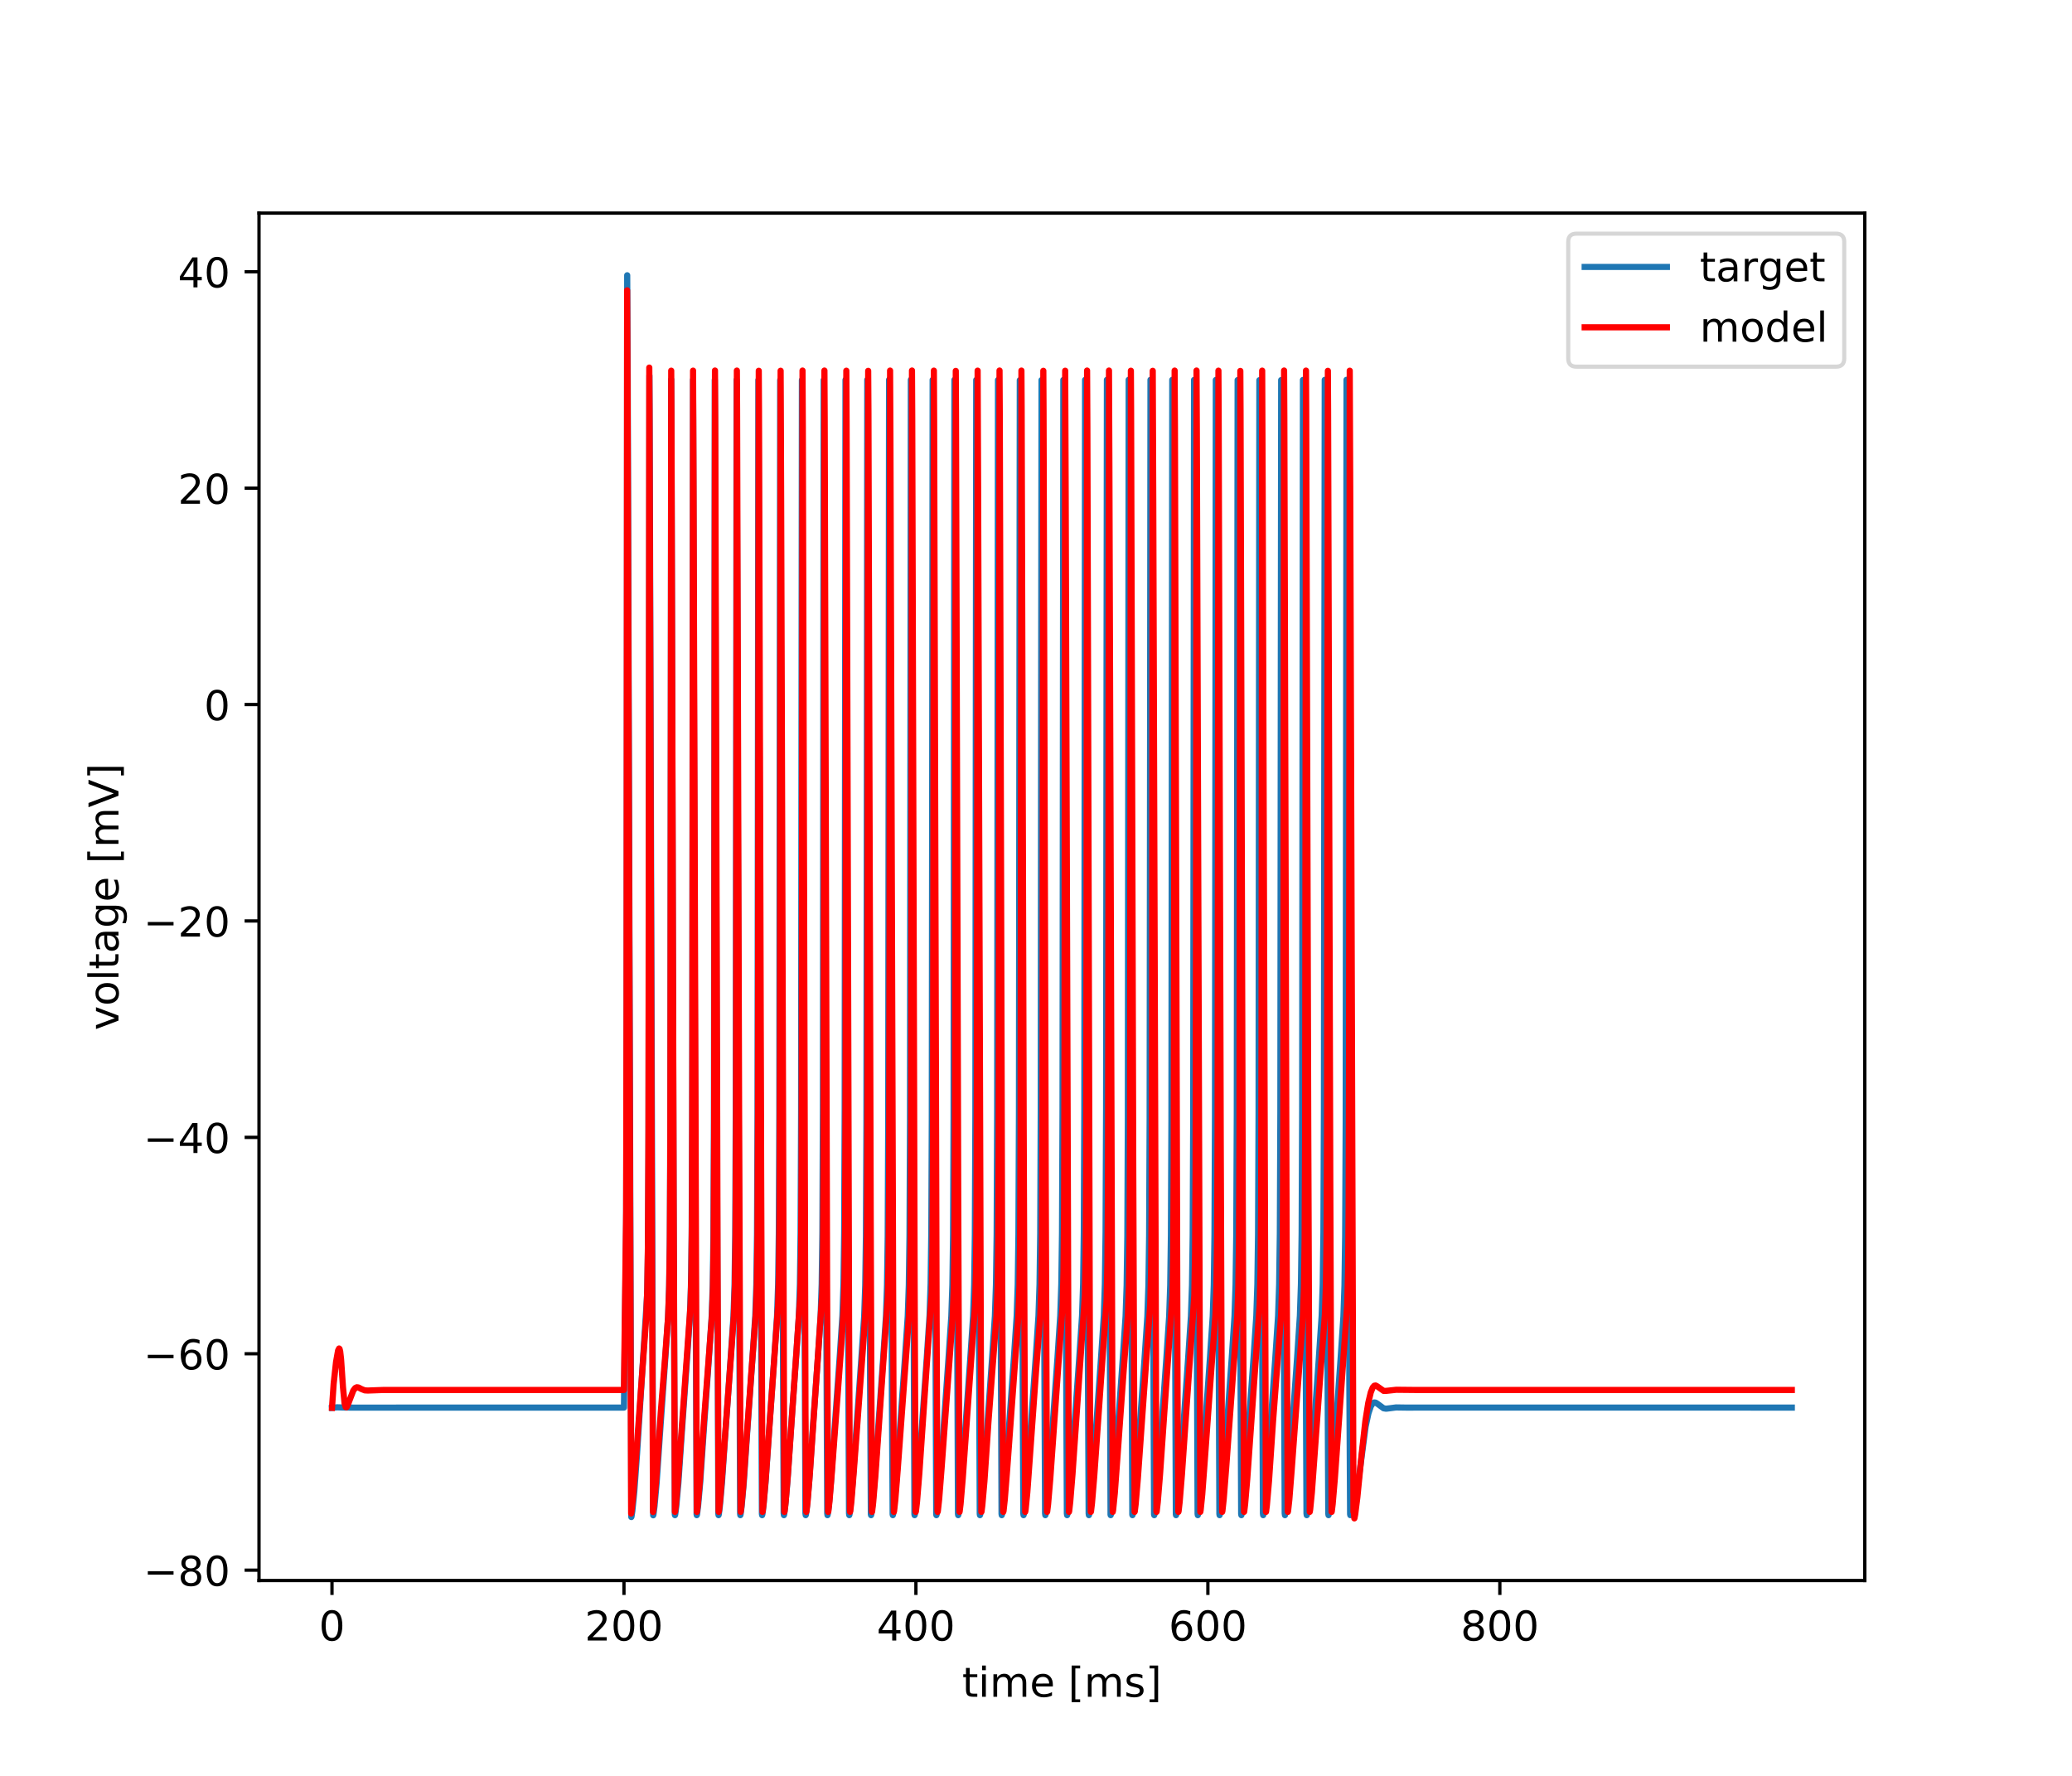 <?xml version="1.0" encoding="utf-8" standalone="no"?>
<!DOCTYPE svg PUBLIC "-//W3C//DTD SVG 1.1//EN"
  "http://www.w3.org/Graphics/SVG/1.1/DTD/svg11.dtd">
<!-- Created with matplotlib (https://matplotlib.org/) -->
<svg height="432pt" version="1.1" viewBox="0 0 504 432" width="504pt" xmlns="http://www.w3.org/2000/svg" xmlns:xlink="http://www.w3.org/1999/xlink">
 <defs>
  <style type="text/css">
*{stroke-linecap:butt;stroke-linejoin:round;}
  </style>
 </defs>
 <g id="figure_1">
  <g id="patch_1">
   <path d="M 0 432 
L 504 432 
L 504 0 
L 0 0 
z
" style="fill:#ffffff;"/>
  </g>
  <g id="axes_1">
   <g id="patch_2">
    <path d="M 63 384.48 
L 453.6 384.48 
L 453.6 51.84 
L 63 51.84 
z
" style="fill:#ffffff;"/>
   </g>
   <g id="matplotlib.axis_1">
    <g id="xtick_1">
     <g id="line2d_1">
      <defs>
       <path d="M 0 0 
L 0 3.5 
" id="m8a6d1b498b" style="stroke:#000000;stroke-width:0.8;"/>
      </defs>
      <g>
       <use style="stroke:#000000;stroke-width:0.8;" x="80.755" xlink:href="#m8a6d1b498b" y="384.48"/>
      </g>
     </g>
     <g id="text_1">
      <!-- 0 -->
      <defs>
       <path d="M 31.781 66.406 
Q 24.172 66.406 20.328 58.906 
Q 16.5 51.422 16.5 36.375 
Q 16.5 21.391 20.328 13.891 
Q 24.172 6.391 31.781 6.391 
Q 39.453 6.391 43.281 13.891 
Q 47.125 21.391 47.125 36.375 
Q 47.125 51.422 43.281 58.906 
Q 39.453 66.406 31.781 66.406 
z
M 31.781 74.219 
Q 44.047 74.219 50.516 64.516 
Q 56.984 54.828 56.984 36.375 
Q 56.984 17.969 50.516 8.266 
Q 44.047 -1.422 31.781 -1.422 
Q 19.531 -1.422 13.062 8.266 
Q 6.594 17.969 6.594 36.375 
Q 6.594 54.828 13.062 64.516 
Q 19.531 74.219 31.781 74.219 
z
" id="DejaVuSans-48"/>
      </defs>
      <g transform="translate(77.573 399.078)scale(0.1 -0.1)">
       <use xlink:href="#DejaVuSans-48"/>
      </g>
     </g>
    </g>
    <g id="xtick_2">
     <g id="line2d_2">
      <g>
       <use style="stroke:#000000;stroke-width:0.8;" x="151.773" xlink:href="#m8a6d1b498b" y="384.48"/>
      </g>
     </g>
     <g id="text_2">
      <!-- 200 -->
      <defs>
       <path d="M 19.188 8.297 
L 53.609 8.297 
L 53.609 0 
L 7.328 0 
L 7.328 8.297 
Q 12.938 14.109 22.625 23.891 
Q 32.328 33.688 34.812 36.531 
Q 39.547 41.844 41.422 45.531 
Q 43.312 49.219 43.312 52.781 
Q 43.312 58.594 39.234 62.25 
Q 35.156 65.922 28.609 65.922 
Q 23.969 65.922 18.812 64.312 
Q 13.672 62.703 7.812 59.422 
L 7.812 69.391 
Q 13.766 71.781 18.938 73 
Q 24.125 74.219 28.422 74.219 
Q 39.75 74.219 46.484 68.547 
Q 53.219 62.891 53.219 53.422 
Q 53.219 48.922 51.531 44.891 
Q 49.859 40.875 45.406 35.406 
Q 44.188 33.984 37.641 27.219 
Q 31.109 20.453 19.188 8.297 
z
" id="DejaVuSans-50"/>
      </defs>
      <g transform="translate(142.229 399.078)scale(0.1 -0.1)">
       <use xlink:href="#DejaVuSans-50"/>
       <use x="63.623" xlink:href="#DejaVuSans-48"/>
       <use x="127.246" xlink:href="#DejaVuSans-48"/>
      </g>
     </g>
    </g>
    <g id="xtick_3">
     <g id="line2d_3">
      <g>
       <use style="stroke:#000000;stroke-width:0.8;" x="222.791" xlink:href="#m8a6d1b498b" y="384.48"/>
      </g>
     </g>
     <g id="text_3">
      <!-- 400 -->
      <defs>
       <path d="M 37.797 64.312 
L 12.891 25.391 
L 37.797 25.391 
z
M 35.203 72.906 
L 47.609 72.906 
L 47.609 25.391 
L 58.016 25.391 
L 58.016 17.188 
L 47.609 17.188 
L 47.609 0 
L 37.797 0 
L 37.797 17.188 
L 4.891 17.188 
L 4.891 26.703 
z
" id="DejaVuSans-52"/>
      </defs>
      <g transform="translate(213.247 399.078)scale(0.1 -0.1)">
       <use xlink:href="#DejaVuSans-52"/>
       <use x="63.623" xlink:href="#DejaVuSans-48"/>
       <use x="127.246" xlink:href="#DejaVuSans-48"/>
      </g>
     </g>
    </g>
    <g id="xtick_4">
     <g id="line2d_4">
      <g>
       <use style="stroke:#000000;stroke-width:0.8;" x="293.809" xlink:href="#m8a6d1b498b" y="384.48"/>
      </g>
     </g>
     <g id="text_4">
      <!-- 600 -->
      <defs>
       <path d="M 33.016 40.375 
Q 26.375 40.375 22.484 35.828 
Q 18.609 31.297 18.609 23.391 
Q 18.609 15.531 22.484 10.953 
Q 26.375 6.391 33.016 6.391 
Q 39.656 6.391 43.531 10.953 
Q 47.406 15.531 47.406 23.391 
Q 47.406 31.297 43.531 35.828 
Q 39.656 40.375 33.016 40.375 
z
M 52.594 71.297 
L 52.594 62.312 
Q 48.875 64.062 45.094 64.984 
Q 41.312 65.922 37.594 65.922 
Q 27.828 65.922 22.672 59.328 
Q 17.531 52.734 16.797 39.406 
Q 19.672 43.656 24.016 45.922 
Q 28.375 48.188 33.594 48.188 
Q 44.578 48.188 50.953 41.516 
Q 57.328 34.859 57.328 23.391 
Q 57.328 12.156 50.688 5.359 
Q 44.047 -1.422 33.016 -1.422 
Q 20.359 -1.422 13.672 8.266 
Q 6.984 17.969 6.984 36.375 
Q 6.984 53.656 15.188 63.938 
Q 23.391 74.219 37.203 74.219 
Q 40.922 74.219 44.703 73.484 
Q 48.484 72.75 52.594 71.297 
z
" id="DejaVuSans-54"/>
      </defs>
      <g transform="translate(284.265 399.078)scale(0.1 -0.1)">
       <use xlink:href="#DejaVuSans-54"/>
       <use x="63.623" xlink:href="#DejaVuSans-48"/>
       <use x="127.246" xlink:href="#DejaVuSans-48"/>
      </g>
     </g>
    </g>
    <g id="xtick_5">
     <g id="line2d_5">
      <g>
       <use style="stroke:#000000;stroke-width:0.8;" x="364.827" xlink:href="#m8a6d1b498b" y="384.48"/>
      </g>
     </g>
     <g id="text_5">
      <!-- 800 -->
      <defs>
       <path d="M 31.781 34.625 
Q 24.75 34.625 20.719 30.859 
Q 16.703 27.094 16.703 20.516 
Q 16.703 13.922 20.719 10.156 
Q 24.75 6.391 31.781 6.391 
Q 38.812 6.391 42.859 10.172 
Q 46.922 13.969 46.922 20.516 
Q 46.922 27.094 42.891 30.859 
Q 38.875 34.625 31.781 34.625 
z
M 21.922 38.812 
Q 15.578 40.375 12.031 44.719 
Q 8.5 49.078 8.5 55.328 
Q 8.5 64.062 14.719 69.141 
Q 20.953 74.219 31.781 74.219 
Q 42.672 74.219 48.875 69.141 
Q 55.078 64.062 55.078 55.328 
Q 55.078 49.078 51.531 44.719 
Q 48 40.375 41.703 38.812 
Q 48.828 37.156 52.797 32.312 
Q 56.781 27.484 56.781 20.516 
Q 56.781 9.906 50.312 4.234 
Q 43.844 -1.422 31.781 -1.422 
Q 19.734 -1.422 13.25 4.234 
Q 6.781 9.906 6.781 20.516 
Q 6.781 27.484 10.781 32.312 
Q 14.797 37.156 21.922 38.812 
z
M 18.312 54.391 
Q 18.312 48.734 21.844 45.562 
Q 25.391 42.391 31.781 42.391 
Q 38.141 42.391 41.719 45.562 
Q 45.312 48.734 45.312 54.391 
Q 45.312 60.062 41.719 63.234 
Q 38.141 66.406 31.781 66.406 
Q 25.391 66.406 21.844 63.234 
Q 18.312 60.062 18.312 54.391 
z
" id="DejaVuSans-56"/>
      </defs>
      <g transform="translate(355.284 399.078)scale(0.1 -0.1)">
       <use xlink:href="#DejaVuSans-56"/>
       <use x="63.623" xlink:href="#DejaVuSans-48"/>
       <use x="127.246" xlink:href="#DejaVuSans-48"/>
      </g>
     </g>
    </g>
    <g id="text_6">
     <!-- time [ms] -->
     <defs>
      <path d="M 18.312 70.219 
L 18.312 54.688 
L 36.812 54.688 
L 36.812 47.703 
L 18.312 47.703 
L 18.312 18.016 
Q 18.312 11.328 20.141 9.422 
Q 21.969 7.516 27.594 7.516 
L 36.812 7.516 
L 36.812 0 
L 27.594 0 
Q 17.188 0 13.234 3.875 
Q 9.281 7.766 9.281 18.016 
L 9.281 47.703 
L 2.688 47.703 
L 2.688 54.688 
L 9.281 54.688 
L 9.281 70.219 
z
" id="DejaVuSans-116"/>
      <path d="M 9.422 54.688 
L 18.406 54.688 
L 18.406 0 
L 9.422 0 
z
M 9.422 75.984 
L 18.406 75.984 
L 18.406 64.594 
L 9.422 64.594 
z
" id="DejaVuSans-105"/>
      <path d="M 52 44.188 
Q 55.375 50.25 60.062 53.125 
Q 64.75 56 71.094 56 
Q 79.641 56 84.281 50.016 
Q 88.922 44.047 88.922 33.016 
L 88.922 0 
L 79.891 0 
L 79.891 32.719 
Q 79.891 40.578 77.094 44.375 
Q 74.312 48.188 68.609 48.188 
Q 61.625 48.188 57.562 43.547 
Q 53.516 38.922 53.516 30.906 
L 53.516 0 
L 44.484 0 
L 44.484 32.719 
Q 44.484 40.625 41.703 44.406 
Q 38.922 48.188 33.109 48.188 
Q 26.219 48.188 22.156 43.531 
Q 18.109 38.875 18.109 30.906 
L 18.109 0 
L 9.078 0 
L 9.078 54.688 
L 18.109 54.688 
L 18.109 46.188 
Q 21.188 51.219 25.484 53.609 
Q 29.781 56 35.688 56 
Q 41.656 56 45.828 52.969 
Q 50 49.953 52 44.188 
z
" id="DejaVuSans-109"/>
      <path d="M 56.203 29.594 
L 56.203 25.203 
L 14.891 25.203 
Q 15.484 15.922 20.484 11.062 
Q 25.484 6.203 34.422 6.203 
Q 39.594 6.203 44.453 7.469 
Q 49.312 8.734 54.109 11.281 
L 54.109 2.781 
Q 49.266 0.734 44.188 -0.344 
Q 39.109 -1.422 33.891 -1.422 
Q 20.797 -1.422 13.156 6.188 
Q 5.516 13.812 5.516 26.812 
Q 5.516 40.234 12.766 48.109 
Q 20.016 56 32.328 56 
Q 43.359 56 49.781 48.891 
Q 56.203 41.797 56.203 29.594 
z
M 47.219 32.234 
Q 47.125 39.594 43.094 43.984 
Q 39.062 48.391 32.422 48.391 
Q 24.906 48.391 20.391 44.141 
Q 15.875 39.891 15.188 32.172 
z
" id="DejaVuSans-101"/>
      <path id="DejaVuSans-32"/>
      <path d="M 8.594 75.984 
L 29.297 75.984 
L 29.297 69 
L 17.578 69 
L 17.578 -6.203 
L 29.297 -6.203 
L 29.297 -13.188 
L 8.594 -13.188 
z
" id="DejaVuSans-91"/>
      <path d="M 44.281 53.078 
L 44.281 44.578 
Q 40.484 46.531 36.375 47.5 
Q 32.281 48.484 27.875 48.484 
Q 21.188 48.484 17.844 46.438 
Q 14.5 44.391 14.5 40.281 
Q 14.5 37.156 16.891 35.375 
Q 19.281 33.594 26.516 31.984 
L 29.594 31.297 
Q 39.156 29.25 43.188 25.516 
Q 47.219 21.781 47.219 15.094 
Q 47.219 7.469 41.188 3.016 
Q 35.156 -1.422 24.609 -1.422 
Q 20.219 -1.422 15.453 -0.562 
Q 10.688 0.297 5.422 2 
L 5.422 11.281 
Q 10.406 8.688 15.234 7.391 
Q 20.062 6.109 24.812 6.109 
Q 31.156 6.109 34.562 8.281 
Q 37.984 10.453 37.984 14.406 
Q 37.984 18.062 35.516 20.016 
Q 33.062 21.969 24.703 23.781 
L 21.578 24.516 
Q 13.234 26.266 9.516 29.906 
Q 5.812 33.547 5.812 39.891 
Q 5.812 47.609 11.281 51.797 
Q 16.75 56 26.812 56 
Q 31.781 56 36.172 55.266 
Q 40.578 54.547 44.281 53.078 
z
" id="DejaVuSans-115"/>
      <path d="M 30.422 75.984 
L 30.422 -13.188 
L 9.719 -13.188 
L 9.719 -6.203 
L 21.391 -6.203 
L 21.391 69 
L 9.719 69 
L 9.719 75.984 
z
" id="DejaVuSans-93"/>
     </defs>
     <g transform="translate(234.038 412.757)scale(0.1 -0.1)">
      <use xlink:href="#DejaVuSans-116"/>
      <use x="39.209" xlink:href="#DejaVuSans-105"/>
      <use x="66.992" xlink:href="#DejaVuSans-109"/>
      <use x="164.404" xlink:href="#DejaVuSans-101"/>
      <use x="225.928" xlink:href="#DejaVuSans-32"/>
      <use x="257.715" xlink:href="#DejaVuSans-91"/>
      <use x="296.729" xlink:href="#DejaVuSans-109"/>
      <use x="394.141" xlink:href="#DejaVuSans-115"/>
      <use x="446.24" xlink:href="#DejaVuSans-93"/>
     </g>
    </g>
   </g>
   <g id="matplotlib.axis_2">
    <g id="ytick_1">
     <g id="line2d_6">
      <defs>
       <path d="M 0 0 
L -3.5 0 
" id="m8b4e78f2e8" style="stroke:#000000;stroke-width:0.8;"/>
      </defs>
      <g>
       <use style="stroke:#000000;stroke-width:0.8;" x="63" xlink:href="#m8b4e78f2e8" y="381.958"/>
      </g>
     </g>
     <g id="text_7">
      <!-- −80 -->
      <defs>
       <path d="M 10.594 35.5 
L 73.188 35.5 
L 73.188 27.203 
L 10.594 27.203 
z
" id="DejaVuSans-8722"/>
      </defs>
      <g transform="translate(34.895 385.757)scale(0.1 -0.1)">
       <use xlink:href="#DejaVuSans-8722"/>
       <use x="83.789" xlink:href="#DejaVuSans-56"/>
       <use x="147.412" xlink:href="#DejaVuSans-48"/>
      </g>
     </g>
    </g>
    <g id="ytick_2">
     <g id="line2d_7">
      <g>
       <use style="stroke:#000000;stroke-width:0.8;" x="63" xlink:href="#m8b4e78f2e8" y="329.316"/>
      </g>
     </g>
     <g id="text_8">
      <!-- −60 -->
      <g transform="translate(34.895 333.115)scale(0.1 -0.1)">
       <use xlink:href="#DejaVuSans-8722"/>
       <use x="83.789" xlink:href="#DejaVuSans-54"/>
       <use x="147.412" xlink:href="#DejaVuSans-48"/>
      </g>
     </g>
    </g>
    <g id="ytick_3">
     <g id="line2d_8">
      <g>
       <use style="stroke:#000000;stroke-width:0.8;" x="63" xlink:href="#m8b4e78f2e8" y="276.674"/>
      </g>
     </g>
     <g id="text_9">
      <!-- −40 -->
      <g transform="translate(34.895 280.473)scale(0.1 -0.1)">
       <use xlink:href="#DejaVuSans-8722"/>
       <use x="83.789" xlink:href="#DejaVuSans-52"/>
       <use x="147.412" xlink:href="#DejaVuSans-48"/>
      </g>
     </g>
    </g>
    <g id="ytick_4">
     <g id="line2d_9">
      <g>
       <use style="stroke:#000000;stroke-width:0.8;" x="63" xlink:href="#m8b4e78f2e8" y="224.032"/>
      </g>
     </g>
     <g id="text_10">
      <!-- −20 -->
      <g transform="translate(34.895 227.832)scale(0.1 -0.1)">
       <use xlink:href="#DejaVuSans-8722"/>
       <use x="83.789" xlink:href="#DejaVuSans-50"/>
       <use x="147.412" xlink:href="#DejaVuSans-48"/>
      </g>
     </g>
    </g>
    <g id="ytick_5">
     <g id="line2d_10">
      <g>
       <use style="stroke:#000000;stroke-width:0.8;" x="63" xlink:href="#m8b4e78f2e8" y="171.39"/>
      </g>
     </g>
     <g id="text_11">
      <!-- 0 -->
      <g transform="translate(49.638 175.19)scale(0.1 -0.1)">
       <use xlink:href="#DejaVuSans-48"/>
      </g>
     </g>
    </g>
    <g id="ytick_6">
     <g id="line2d_11">
      <g>
       <use style="stroke:#000000;stroke-width:0.8;" x="63" xlink:href="#m8b4e78f2e8" y="118.749"/>
      </g>
     </g>
     <g id="text_12">
      <!-- 20 -->
      <g transform="translate(43.275 122.548)scale(0.1 -0.1)">
       <use xlink:href="#DejaVuSans-50"/>
       <use x="63.623" xlink:href="#DejaVuSans-48"/>
      </g>
     </g>
    </g>
    <g id="ytick_7">
     <g id="line2d_12">
      <g>
       <use style="stroke:#000000;stroke-width:0.8;" x="63" xlink:href="#m8b4e78f2e8" y="66.107"/>
      </g>
     </g>
     <g id="text_13">
      <!-- 40 -->
      <g transform="translate(43.275 69.906)scale(0.1 -0.1)">
       <use xlink:href="#DejaVuSans-52"/>
       <use x="63.623" xlink:href="#DejaVuSans-48"/>
      </g>
     </g>
    </g>
    <g id="text_14">
     <!-- voltage [mV] -->
     <defs>
      <path d="M 2.984 54.688 
L 12.5 54.688 
L 29.594 8.797 
L 46.688 54.688 
L 56.203 54.688 
L 35.688 0 
L 23.484 0 
z
" id="DejaVuSans-118"/>
      <path d="M 30.609 48.391 
Q 23.391 48.391 19.188 42.75 
Q 14.984 37.109 14.984 27.297 
Q 14.984 17.484 19.156 11.844 
Q 23.344 6.203 30.609 6.203 
Q 37.797 6.203 41.984 11.859 
Q 46.188 17.531 46.188 27.297 
Q 46.188 37.016 41.984 42.703 
Q 37.797 48.391 30.609 48.391 
z
M 30.609 56 
Q 42.328 56 49.016 48.375 
Q 55.719 40.766 55.719 27.297 
Q 55.719 13.875 49.016 6.219 
Q 42.328 -1.422 30.609 -1.422 
Q 18.844 -1.422 12.172 6.219 
Q 5.516 13.875 5.516 27.297 
Q 5.516 40.766 12.172 48.375 
Q 18.844 56 30.609 56 
z
" id="DejaVuSans-111"/>
      <path d="M 9.422 75.984 
L 18.406 75.984 
L 18.406 0 
L 9.422 0 
z
" id="DejaVuSans-108"/>
      <path d="M 34.281 27.484 
Q 23.391 27.484 19.188 25 
Q 14.984 22.516 14.984 16.5 
Q 14.984 11.719 18.141 8.906 
Q 21.297 6.109 26.703 6.109 
Q 34.188 6.109 38.703 11.406 
Q 43.219 16.703 43.219 25.484 
L 43.219 27.484 
z
M 52.203 31.203 
L 52.203 0 
L 43.219 0 
L 43.219 8.297 
Q 40.141 3.328 35.547 0.953 
Q 30.953 -1.422 24.312 -1.422 
Q 15.922 -1.422 10.953 3.297 
Q 6 8.016 6 15.922 
Q 6 25.141 12.172 29.828 
Q 18.359 34.516 30.609 34.516 
L 43.219 34.516 
L 43.219 35.406 
Q 43.219 41.609 39.141 45 
Q 35.062 48.391 27.688 48.391 
Q 23 48.391 18.547 47.266 
Q 14.109 46.141 10.016 43.891 
L 10.016 52.203 
Q 14.938 54.109 19.578 55.047 
Q 24.219 56 28.609 56 
Q 40.484 56 46.344 49.844 
Q 52.203 43.703 52.203 31.203 
z
" id="DejaVuSans-97"/>
      <path d="M 45.406 27.984 
Q 45.406 37.75 41.375 43.109 
Q 37.359 48.484 30.078 48.484 
Q 22.859 48.484 18.828 43.109 
Q 14.797 37.75 14.797 27.984 
Q 14.797 18.266 18.828 12.891 
Q 22.859 7.516 30.078 7.516 
Q 37.359 7.516 41.375 12.891 
Q 45.406 18.266 45.406 27.984 
z
M 54.391 6.781 
Q 54.391 -7.172 48.188 -13.984 
Q 42 -20.797 29.203 -20.797 
Q 24.469 -20.797 20.266 -20.094 
Q 16.062 -19.391 12.109 -17.922 
L 12.109 -9.188 
Q 16.062 -11.328 19.922 -12.344 
Q 23.781 -13.375 27.781 -13.375 
Q 36.625 -13.375 41.016 -8.766 
Q 45.406 -4.156 45.406 5.172 
L 45.406 9.625 
Q 42.625 4.781 38.281 2.391 
Q 33.938 0 27.875 0 
Q 17.828 0 11.672 7.656 
Q 5.516 15.328 5.516 27.984 
Q 5.516 40.672 11.672 48.328 
Q 17.828 56 27.875 56 
Q 33.938 56 38.281 53.609 
Q 42.625 51.219 45.406 46.391 
L 45.406 54.688 
L 54.391 54.688 
z
" id="DejaVuSans-103"/>
      <path d="M 28.609 0 
L 0.781 72.906 
L 11.078 72.906 
L 34.188 11.531 
L 57.328 72.906 
L 67.578 72.906 
L 39.797 0 
z
" id="DejaVuSans-86"/>
     </defs>
     <g transform="translate(28.816 250.624)rotate(-90)scale(0.1 -0.1)">
      <use xlink:href="#DejaVuSans-118"/>
      <use x="59.18" xlink:href="#DejaVuSans-111"/>
      <use x="120.361" xlink:href="#DejaVuSans-108"/>
      <use x="148.145" xlink:href="#DejaVuSans-116"/>
      <use x="187.354" xlink:href="#DejaVuSans-97"/>
      <use x="248.633" xlink:href="#DejaVuSans-103"/>
      <use x="312.109" xlink:href="#DejaVuSans-101"/>
      <use x="373.633" xlink:href="#DejaVuSans-32"/>
      <use x="405.42" xlink:href="#DejaVuSans-91"/>
      <use x="444.434" xlink:href="#DejaVuSans-109"/>
      <use x="541.846" xlink:href="#DejaVuSans-86"/>
      <use x="610.254" xlink:href="#DejaVuSans-93"/>
     </g>
    </g>
   </g>
   <g id="line2d_13">
    <path clip-path="url(#p1aa6ed805c)" d="M 80.755 342.477 
L 81.953 342.34 
L 83.773 342.397 
L 85.966 342.416 
L 151.773 342.407 
L 152.314 297.762 
L 152.421 248.994 
L 152.563 66.96 
L 152.678 92.247 
L 153.566 369.037 
L 153.61 368.936 
L 153.815 367.553 
L 154.294 362.786 
L 154.96 353.64 
L 157.428 314.642 
L 157.614 303.485 
L 157.738 281.459 
L 157.836 218.732 
L 157.969 91.388 
L 158.031 104.576 
L 158.883 368.611 
L 158.946 368.427 
L 159.203 366.442 
L 159.718 360.754 
L 160.535 348.794 
L 161.822 330.614 
L 162.514 320.219 
L 162.772 312.678 
L 162.94 300.654 
L 163.065 272.611 
L 163.162 187.981 
L 163.269 92.31 
L 163.322 101.85 
L 163.864 297.483 
L 164.148 368.434 
L 164.183 368.579 
L 164.245 368.397 
L 164.494 366.488 
L 165.009 360.82 
L 165.834 348.736 
L 167.113 330.689 
L 167.814 320.184 
L 168.071 312.633 
L 168.24 300.569 
L 168.364 272.364 
L 168.462 187.233 
L 168.569 92.388 
L 168.622 102.072 
L 169.172 301.446 
L 169.439 368.348 
L 169.483 368.577 
L 169.545 368.391 
L 169.802 366.398 
L 170.317 360.692 
L 171.152 348.447 
L 172.43 330.446 
L 173.114 320.165 
L 173.371 312.596 
L 173.54 300.473 
L 173.664 272.025 
L 173.762 186.079 
L 173.868 92.404 
L 173.922 102.309 
L 174.481 305.528 
L 174.729 368.238 
L 174.783 368.577 
L 174.845 368.387 
L 175.102 366.391 
L 175.617 360.681 
L 176.452 348.434 
L 177.73 330.435 
L 178.413 320.149 
L 178.671 312.56 
L 178.84 300.376 
L 178.964 271.677 
L 179.061 184.891 
L 179.168 92.422 
L 179.221 102.548 
L 179.789 309.714 
L 180.029 368.25 
L 180.082 368.577 
L 180.144 368.382 
L 180.402 366.384 
L 180.917 360.671 
L 181.751 348.421 
L 183.03 330.424 
L 183.713 320.131 
L 183.971 312.524 
L 184.139 300.277 
L 184.264 271.321 
L 184.361 183.681 
L 184.468 92.446 
L 184.521 102.791 
L 185.098 313.992 
L 185.329 368.262 
L 185.382 368.577 
L 185.444 368.378 
L 185.702 366.376 
L 186.217 360.66 
L 187.051 348.409 
L 188.329 330.414 
L 189.013 320.115 
L 189.27 312.487 
L 189.439 300.177 
L 189.563 270.96 
L 189.661 182.467 
L 189.767 92.476 
L 189.821 103.037 
L 190.407 318.342 
L 190.62 368.128 
L 190.682 368.577 
L 190.744 368.374 
L 191.01 366.287 
L 191.525 360.534 
L 192.368 348.122 
L 193.638 330.287 
L 194.313 320.097 
L 194.57 312.451 
L 194.739 300.077 
L 194.863 270.595 
L 194.97 167.853 
L 195.058 92.462 
L 195.12 103.284 
L 195.715 322.739 
L 195.919 368.144 
L 195.982 368.577 
L 196.044 368.369 
L 196.31 366.279 
L 196.834 360.408 
L 197.704 347.563 
L 198.955 330.045 
L 199.612 320.08 
L 199.87 312.414 
L 200.038 299.975 
L 200.163 270.223 
L 200.269 166.586 
L 200.358 92.433 
L 200.42 103.537 
L 201.024 327.145 
L 201.219 368.158 
L 201.281 368.576 
L 201.343 368.365 
L 201.61 366.272 
L 202.133 360.397 
L 202.995 347.687 
L 204.255 330.035 
L 204.912 320.062 
L 205.17 312.376 
L 205.338 299.872 
L 205.462 269.843 
L 205.569 165.31 
L 205.658 92.41 
L 205.72 103.791 
L 206.332 331.512 
L 206.519 368.173 
L 206.581 368.576 
L 206.634 368.407 
L 206.874 366.587 
L 207.389 360.96 
L 208.188 349.317 
L 209.511 330.601 
L 210.203 320.23 
L 210.46 312.732 
L 210.629 300.838 
L 210.753 273.32 
L 210.851 190.549 
L 210.958 92.395 
L 211.02 104.046 
L 211.641 335.786 
L 211.827 368.319 
L 211.881 368.576 
L 211.934 368.403 
L 212.183 366.499 
L 212.697 360.835 
L 213.514 348.893 
L 214.81 330.59 
L 215.503 320.213 
L 215.76 312.696 
L 215.929 300.741 
L 216.053 272.98 
L 216.151 189.366 
L 216.257 92.389 
L 216.319 104.3 
L 216.95 339.902 
L 217.127 368.33 
L 217.172 368.576 
L 217.234 368.398 
L 217.482 366.492 
L 217.997 360.825 
L 218.823 348.743 
L 220.101 330.695 
L 220.802 320.196 
L 221.06 312.66 
L 221.229 300.645 
L 221.353 272.638 
L 221.45 188.184 
L 221.557 92.389 
L 221.61 101.887 
L 222.152 297.539 
L 222.427 368.34 
L 222.471 368.576 
L 222.533 368.394 
L 222.782 366.485 
L 223.297 360.814 
L 224.123 348.73 
L 225.419 330.454 
L 226.111 319.993 
L 226.368 312.226 
L 226.537 299.457 
L 226.653 272.294 
L 226.75 186.998 
L 226.857 92.395 
L 226.91 102.125 
L 227.46 301.521 
L 227.727 368.35 
L 227.771 368.577 
L 227.833 368.39 
L 228.091 366.397 
L 228.606 360.689 
L 229.44 348.444 
L 230.718 330.443 
L 231.402 320.161 
L 231.659 312.588 
L 231.828 300.451 
L 231.952 271.947 
L 232.05 185.811 
L 232.156 92.408 
L 232.21 102.363 
L 232.769 305.607 
L 233.018 368.241 
L 233.071 368.577 
L 233.133 368.386 
L 233.39 366.389 
L 233.905 360.679 
L 234.74 348.431 
L 236.018 330.432 
L 236.702 320.145 
L 236.959 312.552 
L 237.128 300.354 
L 237.252 271.597 
L 237.35 184.618 
L 237.456 92.427 
L 237.509 102.603 
L 238.078 309.795 
L 238.317 368.253 
L 238.371 368.577 
L 238.433 368.382 
L 238.69 366.382 
L 239.205 360.668 
L 240.039 348.419 
L 241.318 330.422 
L 242.001 320.128 
L 242.259 312.516 
L 242.427 300.255 
L 242.552 271.239 
L 242.649 183.406 
L 242.756 92.452 
L 242.809 102.847 
L 243.386 314.075 
L 243.617 368.265 
L 243.67 368.577 
L 243.732 368.377 
L 243.99 366.374 
L 244.505 360.658 
L 245.348 348.269 
L 246.618 330.411 
L 247.301 320.111 
L 247.559 312.479 
L 247.727 300.154 
L 247.851 270.877 
L 247.949 182.191 
L 248.056 92.483 
L 248.109 103.093 
L 248.695 318.427 
L 248.908 368.132 
L 248.97 368.577 
L 249.032 368.373 
L 249.298 366.285 
L 249.822 360.416 
L 250.692 347.573 
L 251.944 330.054 
L 252.601 320.093 
L 252.858 312.442 
L 253.027 300.054 
L 253.151 270.511 
L 253.258 167.564 
L 253.346 92.455 
L 253.409 103.342 
L 254.003 322.825 
L 254.208 368.147 
L 254.27 368.577 
L 254.332 368.368 
L 254.598 366.278 
L 255.122 360.405 
L 255.983 347.697 
L 257.226 330.274 
L 257.901 320.076 
L 258.158 312.405 
L 258.327 299.952 
L 258.451 270.137 
L 258.557 166.295 
L 258.646 92.427 
L 258.708 103.595 
L 259.312 327.231 
L 259.507 368.162 
L 259.569 368.576 
L 259.632 368.364 
L 259.898 366.27 
L 260.422 360.395 
L 261.292 347.548 
L 262.526 330.263 
L 263.2 320.059 
L 263.458 312.368 
L 263.626 299.848 
L 263.751 269.755 
L 263.857 165.019 
L 263.946 92.406 
L 264.008 103.849 
L 264.621 331.597 
L 264.807 368.177 
L 264.869 368.576 
L 264.922 368.406 
L 265.171 366.505 
L 265.686 360.844 
L 266.511 348.765 
L 267.808 330.483 
L 268.5 320.041 
L 268.757 312.33 
L 268.926 299.745 
L 269.05 269.374 
L 269.157 163.752 
L 269.246 92.393 
L 269.299 101.467 
L 269.823 289.958 
L 270.133 368.489 
L 270.169 368.576 
L 270.222 368.402 
L 270.471 366.498 
L 270.986 360.833 
L 271.802 348.89 
L 273.098 330.588 
L 273.791 320.209 
L 274.048 312.688 
L 274.217 300.719 
L 274.341 272.902 
L 274.439 189.096 
L 274.545 92.388 
L 274.599 101.704 
L 275.131 293.735 
L 275.424 368.426 
L 275.46 368.576 
L 275.522 368.398 
L 275.77 366.49 
L 276.285 360.823 
L 277.111 348.74 
L 278.389 330.692 
L 279.091 320.192 
L 279.348 312.652 
L 279.517 300.623 
L 279.641 272.559 
L 279.739 187.914 
L 279.845 92.39 
L 279.898 101.941 
L 280.44 297.615 
L 280.715 368.342 
L 280.76 368.577 
L 280.822 368.393 
L 281.079 366.402 
L 281.594 360.698 
L 282.428 348.453 
L 283.707 330.451 
L 284.39 320.175 
L 284.648 312.616 
L 284.816 300.526 
L 284.941 272.215 
L 285.038 186.727 
L 285.145 92.398 
L 285.198 102.179 
L 285.749 301.599 
L 286.015 368.352 
L 286.059 368.577 
L 286.121 368.389 
L 286.379 366.395 
L 286.894 360.687 
L 287.728 348.441 
L 289.006 330.441 
L 289.69 320.158 
L 289.947 312.58 
L 290.116 300.429 
L 290.24 271.867 
L 290.338 185.54 
L 290.445 92.412 
L 290.498 102.417 
L 291.057 305.686 
L 291.306 368.244 
L 291.359 368.577 
L 291.421 368.385 
L 291.679 366.388 
L 292.193 360.676 
L 293.028 348.428 
L 294.315 330.314 
L 294.99 320.141 
L 295.247 312.544 
L 295.416 300.331 
L 295.54 271.516 
L 295.638 184.342 
L 295.744 92.432 
L 295.798 102.659 
L 296.366 309.877 
L 296.605 368.256 
L 296.659 368.577 
L 296.721 368.381 
L 296.978 366.38 
L 297.493 360.666 
L 298.328 348.416 
L 299.606 330.419 
L 300.289 320.124 
L 300.547 312.507 
L 300.716 300.232 
L 300.84 271.157 
L 300.938 183.13 
L 301.044 92.459 
L 301.097 102.902 
L 301.674 314.158 
L 301.905 368.268 
L 301.958 368.577 
L 302.021 368.376 
L 302.287 366.291 
L 302.811 360.425 
L 303.672 347.719 
L 304.915 330.293 
L 305.589 320.107 
L 305.847 312.471 
L 306.015 300.132 
L 306.14 270.795 
L 306.246 168.538 
L 306.335 92.481 
L 306.397 103.149 
L 306.983 318.512 
L 307.196 368.135 
L 307.258 368.577 
L 307.32 368.372 
L 307.587 366.284 
L 308.11 360.414 
L 308.971 347.707 
L 310.214 330.283 
L 310.889 320.09 
L 311.146 312.434 
L 311.315 300.031 
L 311.439 270.426 
L 311.546 167.277 
L 311.635 92.448 
L 311.697 103.399 
L 312.292 322.911 
L 312.496 368.151 
L 312.558 368.577 
L 312.62 368.367 
L 312.886 366.276 
L 313.41 360.403 
L 314.28 347.557 
L 315.532 330.04 
L 316.189 320.072 
L 316.446 312.396 
L 316.615 299.928 
L 316.739 270.051 
L 316.846 166.005 
L 316.934 92.422 
L 316.997 103.652 
L 317.6 327.317 
L 317.795 368.165 
L 317.858 368.576 
L 317.911 368.409 
L 318.151 366.591 
L 318.665 360.966 
L 319.464 349.323 
L 320.787 330.607 
L 321.488 320.055 
L 321.746 312.359 
L 321.915 299.825 
L 322.039 269.668 
L 322.145 164.729 
L 322.234 92.402 
L 322.296 103.907 
L 322.909 331.682 
L 323.095 368.18 
L 323.157 368.576 
L 323.211 368.405 
L 323.459 366.504 
L 323.974 360.841 
L 324.791 348.899 
L 326.096 330.481 
L 326.779 320.222 
L 327.037 312.716 
L 327.205 300.794 
L 327.33 273.165 
L 327.427 190.01 
L 327.534 92.391 
L 327.596 104.162 
L 328.217 335.949 
L 328.404 368.324 
L 328.457 368.575 
L 328.51 368.401 
L 328.759 366.496 
L 329.274 360.831 
L 329.318 360.254 
L 329.336 361.158 
L 329.531 365.166 
L 329.62 365.355 
L 329.664 365.297 
L 329.815 364.688 
L 330.215 361.858 
L 332.177 347.034 
L 332.869 343.797 
L 333.428 342.134 
L 333.89 341.387 
L 334.263 341.159 
L 334.609 341.196 
L 335.062 341.487 
L 336.553 342.582 
L 337.157 342.679 
L 338.098 342.568 
L 339.58 342.373 
L 342.101 342.409 
L 345.715 342.405 
L 435.845 342.407 
L 435.845 342.407 
" style="fill:none;stroke:#1f77b4;stroke-linecap:square;stroke-width:1.5;"/>
   </g>
   <g id="line2d_14">
    <path clip-path="url(#p1aa6ed805c)" d="M 80.755 342.477 
L 81.163 336.569 
L 81.74 331.317 
L 82.237 328.519 
L 82.486 328.034 
L 82.592 328.137 
L 82.743 328.717 
L 82.965 330.665 
L 83.427 337.431 
L 83.817 341.384 
L 84.084 342.285 
L 84.261 342.34 
L 84.447 342.105 
L 84.811 341.198 
L 85.93 338.277 
L 86.4 337.652 
L 86.791 337.465 
L 87.199 337.52 
L 87.936 337.906 
L 88.735 338.221 
L 89.481 338.26 
L 93.236 338.123 
L 100.391 338.122 
L 151.773 338.122 
L 152.305 294.65 
L 152.403 244.37 
L 152.545 70.621 
L 152.643 91.911 
L 153.522 368.174 
L 153.61 367.751 
L 153.992 364.15 
L 154.605 356.127 
L 156.433 330.832 
L 157.188 320.594 
L 157.445 313.595 
L 157.614 302.19 
L 157.738 274.543 
L 157.836 184.569 
L 157.934 89.42 
L 157.996 99.682 
L 158.537 290.612 
L 158.839 367.799 
L 158.857 367.816 
L 158.892 367.701 
L 159.096 366.039 
L 159.62 359.968 
L 160.739 343.442 
L 161.742 330.675 
L 162.505 320.515 
L 162.763 313.748 
L 162.931 302.996 
L 163.056 278.056 
L 163.153 199.082 
L 163.269 90.16 
L 163.322 100.203 
L 163.864 291.412 
L 164.165 367.778 
L 164.183 367.788 
L 164.219 367.667 
L 164.432 365.908 
L 164.964 359.665 
L 167.974 317.35 
L 168.178 309.272 
L 168.32 294.012 
L 168.426 253.798 
L 168.586 90.154 
L 168.702 118.435 
L 169.492 367.781 
L 169.51 367.784 
L 169.536 367.699 
L 169.723 366.225 
L 170.237 360.348 
L 171.223 345.796 
L 172.235 332.469 
L 173.176 320.083 
L 173.424 313.213 
L 173.593 301.56 
L 173.708 276.527 
L 173.806 193.278 
L 173.913 90.127 
L 173.975 101.39 
L 174.552 307.848 
L 174.791 367.641 
L 174.827 367.79 
L 174.889 367.537 
L 175.191 364.785 
L 175.768 357.498 
L 177.907 328.397 
L 178.493 320.215 
L 178.751 313.127 
L 178.919 301.318 
L 179.035 275.708 
L 179.132 190.172 
L 179.239 90.137 
L 179.292 99.446 
L 179.781 271.1 
L 180.153 367.788 
L 180.171 367.752 
L 180.304 366.829 
L 180.775 361.782 
L 181.538 350.824 
L 182.737 334.216 
L 183.855 319.468 
L 184.095 312.257 
L 184.255 299.961 
L 184.37 270.941 
L 184.468 172.895 
L 184.565 90.185 
L 184.619 100.021 
L 185.142 284.424 
L 185.471 367.789 
L 185.515 367.668 
L 185.728 365.913 
L 186.261 359.67 
L 189.27 317.366 
L 189.475 309.311 
L 189.617 294.132 
L 189.723 254.263 
L 189.883 90.178 
L 190.007 121.448 
L 190.779 367.749 
L 190.797 367.79 
L 190.85 367.608 
L 191.108 365.365 
L 191.658 358.666 
L 194.668 315.216 
L 194.854 305.227 
L 194.987 282.963 
L 195.085 218.466 
L 195.209 90.132 
L 195.28 103.87 
L 195.928 343.487 
L 196.097 367.71 
L 196.124 367.79 
L 196.177 367.596 
L 196.443 365.253 
L 197.002 358.388 
L 200.012 314.53 
L 200.189 304.221 
L 200.314 282.315 
L 200.411 215.914 
L 200.536 90.13 
L 200.598 101.809 
L 201.184 312.428 
L 201.414 367.655 
L 201.45 367.789 
L 201.503 367.584 
L 201.778 365.141 
L 202.338 358.235 
L 204.788 325.22 
L 205.196 318.516 
L 205.418 310.979 
L 205.569 297.556 
L 205.684 261.839 
L 205.8 120.321 
L 205.862 90.166 
L 205.924 102.42 
L 206.528 321.501 
L 206.732 367.579 
L 206.767 367.788 
L 206.83 367.571 
L 207.105 365.12 
L 207.673 358.08 
L 210.034 326.21 
L 210.487 319.252 
L 210.727 311.77 
L 210.886 298.558 
L 211.002 265.729 
L 211.108 142.081 
L 211.179 90.202 
L 211.242 100.428 
L 211.792 295.247 
L 212.076 367.746 
L 212.094 367.789 
L 212.147 367.612 
L 212.396 365.461 
L 212.946 358.798 
L 215.955 315.527 
L 216.142 306.039 
L 216.275 285.754 
L 216.373 229.425 
L 216.506 90.14 
L 216.586 106.475 
L 217.42 367.79 
L 217.482 367.545 
L 217.775 364.892 
L 218.352 357.643 
L 220.536 327.992 
L 221.095 320.068 
L 221.344 313.179 
L 221.513 301.466 
L 221.628 276.21 
L 221.726 192.072 
L 221.832 90.126 
L 221.894 101.625 
L 222.48 312.148 
L 222.711 367.649 
L 222.747 367.789 
L 222.8 367.588 
L 223.066 365.239 
L 223.625 358.368 
L 226.635 314.479 
L 226.812 304.084 
L 226.937 281.855 
L 227.034 214.095 
L 227.159 90.151 
L 227.221 102.233 
L 227.824 321.211 
L 228.029 367.571 
L 228.073 367.788 
L 228.135 367.518 
L 228.446 364.661 
L 229.032 357.202 
L 231.082 329.197 
L 231.73 320.329 
L 231.988 313.376 
L 232.156 302.015 
L 232.281 274.529 
L 232.378 185.752 
L 232.485 90.214 
L 232.538 100.248 
L 233.08 291.48 
L 233.381 367.776 
L 233.399 367.786 
L 233.435 367.664 
L 233.648 365.905 
L 234.18 359.659 
L 237.19 317.345 
L 237.394 309.261 
L 237.536 293.981 
L 237.643 253.682 
L 237.802 90.154 
L 237.918 118.497 
L 238.708 367.781 
L 238.726 367.783 
L 238.752 367.698 
L 238.939 366.223 
L 239.454 360.345 
L 240.439 345.793 
L 241.451 332.467 
L 242.392 320.08 
L 242.64 313.206 
L 242.809 301.54 
L 242.925 276.46 
L 243.022 193.021 
L 243.129 90.126 
L 243.191 101.44 
L 243.768 307.924 
L 244.008 367.642 
L 244.043 367.789 
L 244.105 367.536 
L 244.407 364.783 
L 244.984 357.495 
L 247.115 328.5 
L 247.709 320.211 
L 247.967 313.12 
L 248.136 301.297 
L 248.251 275.638 
L 248.349 189.909 
L 248.455 90.139 
L 248.508 99.494 
L 249.005 274.215 
L 249.369 367.788 
L 249.378 367.776 
L 249.476 367.197 
L 249.893 362.969 
L 250.568 353.659 
L 252.006 333.576 
L 253.054 319.825 
L 253.302 312.649 
L 253.462 301.052 
L 253.577 274.793 
L 253.675 186.733 
L 253.781 90.191 
L 253.835 100.07 
L 254.367 287.818 
L 254.678 367.775 
L 254.696 367.787 
L 254.731 367.667 
L 254.944 365.911 
L 255.477 359.668 
L 258.486 317.361 
L 258.691 309.3 
L 258.833 294.099 
L 258.939 254.138 
L 259.099 90.172 
L 259.223 121.512 
L 259.996 367.75 
L 260.013 367.79 
L 260.067 367.607 
L 260.324 365.363 
L 260.874 358.663 
L 263.884 315.21 
L 264.07 305.212 
L 264.203 282.909 
L 264.301 218.255 
L 264.425 90.13 
L 264.496 103.923 
L 265.153 347.009 
L 265.322 367.759 
L 265.34 367.79 
L 265.384 367.646 
L 265.615 365.697 
L 266.156 359.249 
L 269.175 316.26 
L 269.37 307.209 
L 269.503 289.546 
L 269.601 243.891 
L 269.752 90.131 
L 269.849 113.415 
L 270.666 367.789 
L 270.675 367.777 
L 270.764 367.272 
L 271.163 363.289 
L 271.82 354.338 
L 273.338 333.161 
L 274.35 319.837 
L 274.599 312.677 
L 274.758 301.128 
L 274.874 275.055 
L 274.972 187.712 
L 275.078 90.171 
L 275.131 99.892 
L 275.655 284.254 
L 275.984 367.788 
L 276.028 367.671 
L 276.241 365.917 
L 276.774 359.676 
L 279.783 317.378 
L 279.987 309.339 
L 280.129 294.217 
L 280.236 254.59 
L 280.396 90.195 
L 280.52 121.279 
L 281.292 367.747 
L 281.31 367.789 
L 281.363 367.611 
L 281.621 365.37 
L 282.171 358.672 
L 285.18 315.231 
L 285.367 305.267 
L 285.5 283.104 
L 285.598 219.022 
L 285.722 90.138 
L 285.793 103.73 
L 286.432 339.602 
L 286.61 367.707 
L 286.636 367.79 
L 286.69 367.599 
L 286.947 365.349 
L 287.497 358.643 
L 290.507 315.162 
L 290.693 305.084 
L 290.817 285.127 
L 290.915 226.987 
L 291.048 90.127 
L 291.119 104.367 
L 291.963 367.789 
L 292.051 367.344 
L 292.433 363.603 
L 293.072 355.012 
L 294.688 332.537 
L 295.638 320.024 
L 295.886 313.086 
L 296.055 301.202 
L 296.17 275.312 
L 296.268 188.678 
L 296.375 90.155 
L 296.428 99.717 
L 296.934 277.606 
L 297.28 367.788 
L 297.289 367.788 
L 297.351 367.517 
L 297.662 364.659 
L 298.248 357.199 
L 300.298 329.195 
L 300.946 320.326 
L 301.204 313.369 
L 301.373 301.995 
L 301.497 274.457 
L 301.594 185.483 
L 301.701 90.221 
L 301.754 100.297 
L 302.296 291.547 
L 302.598 367.777 
L 302.615 367.786 
L 302.651 367.663 
L 302.864 365.903 
L 303.397 359.657 
L 306.406 317.34 
L 306.61 309.25 
L 306.752 293.949 
L 306.859 253.557 
L 307.018 90.149 
L 307.134 118.561 
L 307.924 367.781 
L 307.942 367.783 
L 307.968 367.697 
L 308.155 366.222 
L 308.67 360.343 
L 309.655 345.79 
L 310.667 332.465 
L 311.608 320.077 
L 311.857 313.199 
L 312.025 301.52 
L 312.141 276.392 
L 312.238 192.762 
L 312.345 90.126 
L 312.407 101.491 
L 312.993 311.943 
L 313.224 367.644 
L 313.259 367.789 
L 313.321 367.535 
L 313.623 364.782 
L 314.2 357.493 
L 316.331 328.498 
L 316.926 320.208 
L 317.183 313.112 
L 317.352 301.277 
L 317.467 275.569 
L 317.565 189.645 
L 317.671 90.142 
L 317.724 99.542 
L 318.222 274.275 
L 318.586 367.788 
L 318.594 367.775 
L 318.692 367.196 
L 319.109 362.967 
L 319.784 353.657 
L 321.222 333.574 
L 322.27 319.821 
L 322.518 312.641 
L 322.678 301.031 
L 322.793 274.721 
L 322.891 186.466 
L 322.998 90.197 
L 323.051 100.118 
L 323.583 287.884 
L 323.894 367.775 
L 323.912 367.786 
L 323.947 367.667 
L 324.16 365.909 
L 324.693 359.666 
L 327.703 317.357 
L 327.907 309.289 
L 328.049 294.067 
L 328.155 254.014 
L 328.315 90.167 
L 328.43 118.33 
L 329.221 367.78 
L 329.238 367.784 
L 329.265 367.7 
L 329.318 367.369 
L 329.327 367.822 
L 329.434 369.36 
L 329.469 369.298 
L 329.647 368.349 
L 330.17 364.222 
L 331.182 354.009 
L 332.115 345.702 
L 332.825 341.236 
L 333.428 338.711 
L 333.917 337.504 
L 334.289 337.089 
L 334.609 337.034 
L 334.964 337.217 
L 336.58 338.354 
L 337.21 338.34 
L 339.634 338.076 
L 344.081 338.12 
L 435.845 338.122 
L 435.845 338.122 
" style="fill:none;stroke:#ff0000;stroke-linecap:square;stroke-width:1.5;"/>
   </g>
   <g id="patch_3">
    <path d="M 63 384.48 
L 63 51.84 
" style="fill:none;stroke:#000000;stroke-linecap:square;stroke-linejoin:miter;stroke-width:0.8;"/>
   </g>
   <g id="patch_4">
    <path d="M 453.6 384.48 
L 453.6 51.84 
" style="fill:none;stroke:#000000;stroke-linecap:square;stroke-linejoin:miter;stroke-width:0.8;"/>
   </g>
   <g id="patch_5">
    <path d="M 63 384.48 
L 453.6 384.48 
" style="fill:none;stroke:#000000;stroke-linecap:square;stroke-linejoin:miter;stroke-width:0.8;"/>
   </g>
   <g id="patch_6">
    <path d="M 63 51.84 
L 453.6 51.84 
" style="fill:none;stroke:#000000;stroke-linecap:square;stroke-linejoin:miter;stroke-width:0.8;"/>
   </g>
   <g id="legend_1">
    <g id="patch_7">
     <path d="M 383.461 89.196 
L 446.6 89.196 
Q 448.6 89.196 448.6 87.196 
L 448.6 58.84 
Q 448.6 56.84 446.6 56.84 
L 383.461 56.84 
Q 381.461 56.84 381.461 58.84 
L 381.461 87.196 
Q 381.461 89.196 383.461 89.196 
z
" style="fill:#ffffff;opacity:0.8;stroke:#cccccc;stroke-linejoin:miter;"/>
    </g>
    <g id="line2d_15">
     <path d="M 385.461 64.938 
L 405.461 64.938 
" style="fill:none;stroke:#1f77b4;stroke-linecap:square;stroke-width:1.5;"/>
    </g>
    <g id="line2d_16"/>
    <g id="text_15">
     <!-- target -->
     <defs>
      <path d="M 41.109 46.297 
Q 39.594 47.172 37.812 47.578 
Q 36.031 48 33.891 48 
Q 26.266 48 22.188 43.047 
Q 18.109 38.094 18.109 28.812 
L 18.109 0 
L 9.078 0 
L 9.078 54.688 
L 18.109 54.688 
L 18.109 46.188 
Q 20.953 51.172 25.484 53.578 
Q 30.031 56 36.531 56 
Q 37.453 56 38.578 55.875 
Q 39.703 55.766 41.062 55.516 
z
" id="DejaVuSans-114"/>
     </defs>
     <g transform="translate(413.461 68.438)scale(0.1 -0.1)">
      <use xlink:href="#DejaVuSans-116"/>
      <use x="39.209" xlink:href="#DejaVuSans-97"/>
      <use x="100.488" xlink:href="#DejaVuSans-114"/>
      <use x="141.586" xlink:href="#DejaVuSans-103"/>
      <use x="205.062" xlink:href="#DejaVuSans-101"/>
      <use x="266.586" xlink:href="#DejaVuSans-116"/>
     </g>
    </g>
    <g id="line2d_17">
     <path d="M 385.461 79.617 
L 405.461 79.617 
" style="fill:none;stroke:#ff0000;stroke-linecap:square;stroke-width:1.5;"/>
    </g>
    <g id="line2d_18"/>
    <g id="text_16">
     <!-- model -->
     <defs>
      <path d="M 45.406 46.391 
L 45.406 75.984 
L 54.391 75.984 
L 54.391 0 
L 45.406 0 
L 45.406 8.203 
Q 42.578 3.328 38.25 0.953 
Q 33.938 -1.422 27.875 -1.422 
Q 17.969 -1.422 11.734 6.484 
Q 5.516 14.406 5.516 27.297 
Q 5.516 40.188 11.734 48.094 
Q 17.969 56 27.875 56 
Q 33.938 56 38.25 53.625 
Q 42.578 51.266 45.406 46.391 
z
M 14.797 27.297 
Q 14.797 17.391 18.875 11.75 
Q 22.953 6.109 30.078 6.109 
Q 37.203 6.109 41.297 11.75 
Q 45.406 17.391 45.406 27.297 
Q 45.406 37.203 41.297 42.844 
Q 37.203 48.484 30.078 48.484 
Q 22.953 48.484 18.875 42.844 
Q 14.797 37.203 14.797 27.297 
z
" id="DejaVuSans-100"/>
     </defs>
     <g transform="translate(413.461 83.117)scale(0.1 -0.1)">
      <use xlink:href="#DejaVuSans-109"/>
      <use x="97.412" xlink:href="#DejaVuSans-111"/>
      <use x="158.594" xlink:href="#DejaVuSans-100"/>
      <use x="222.07" xlink:href="#DejaVuSans-101"/>
      <use x="283.594" xlink:href="#DejaVuSans-108"/>
     </g>
    </g>
   </g>
  </g>
 </g>
 <defs>
  <clipPath id="p1aa6ed805c">
   <rect height="332.64" width="390.6" x="63" y="51.84"/>
  </clipPath>
 </defs>
</svg>
